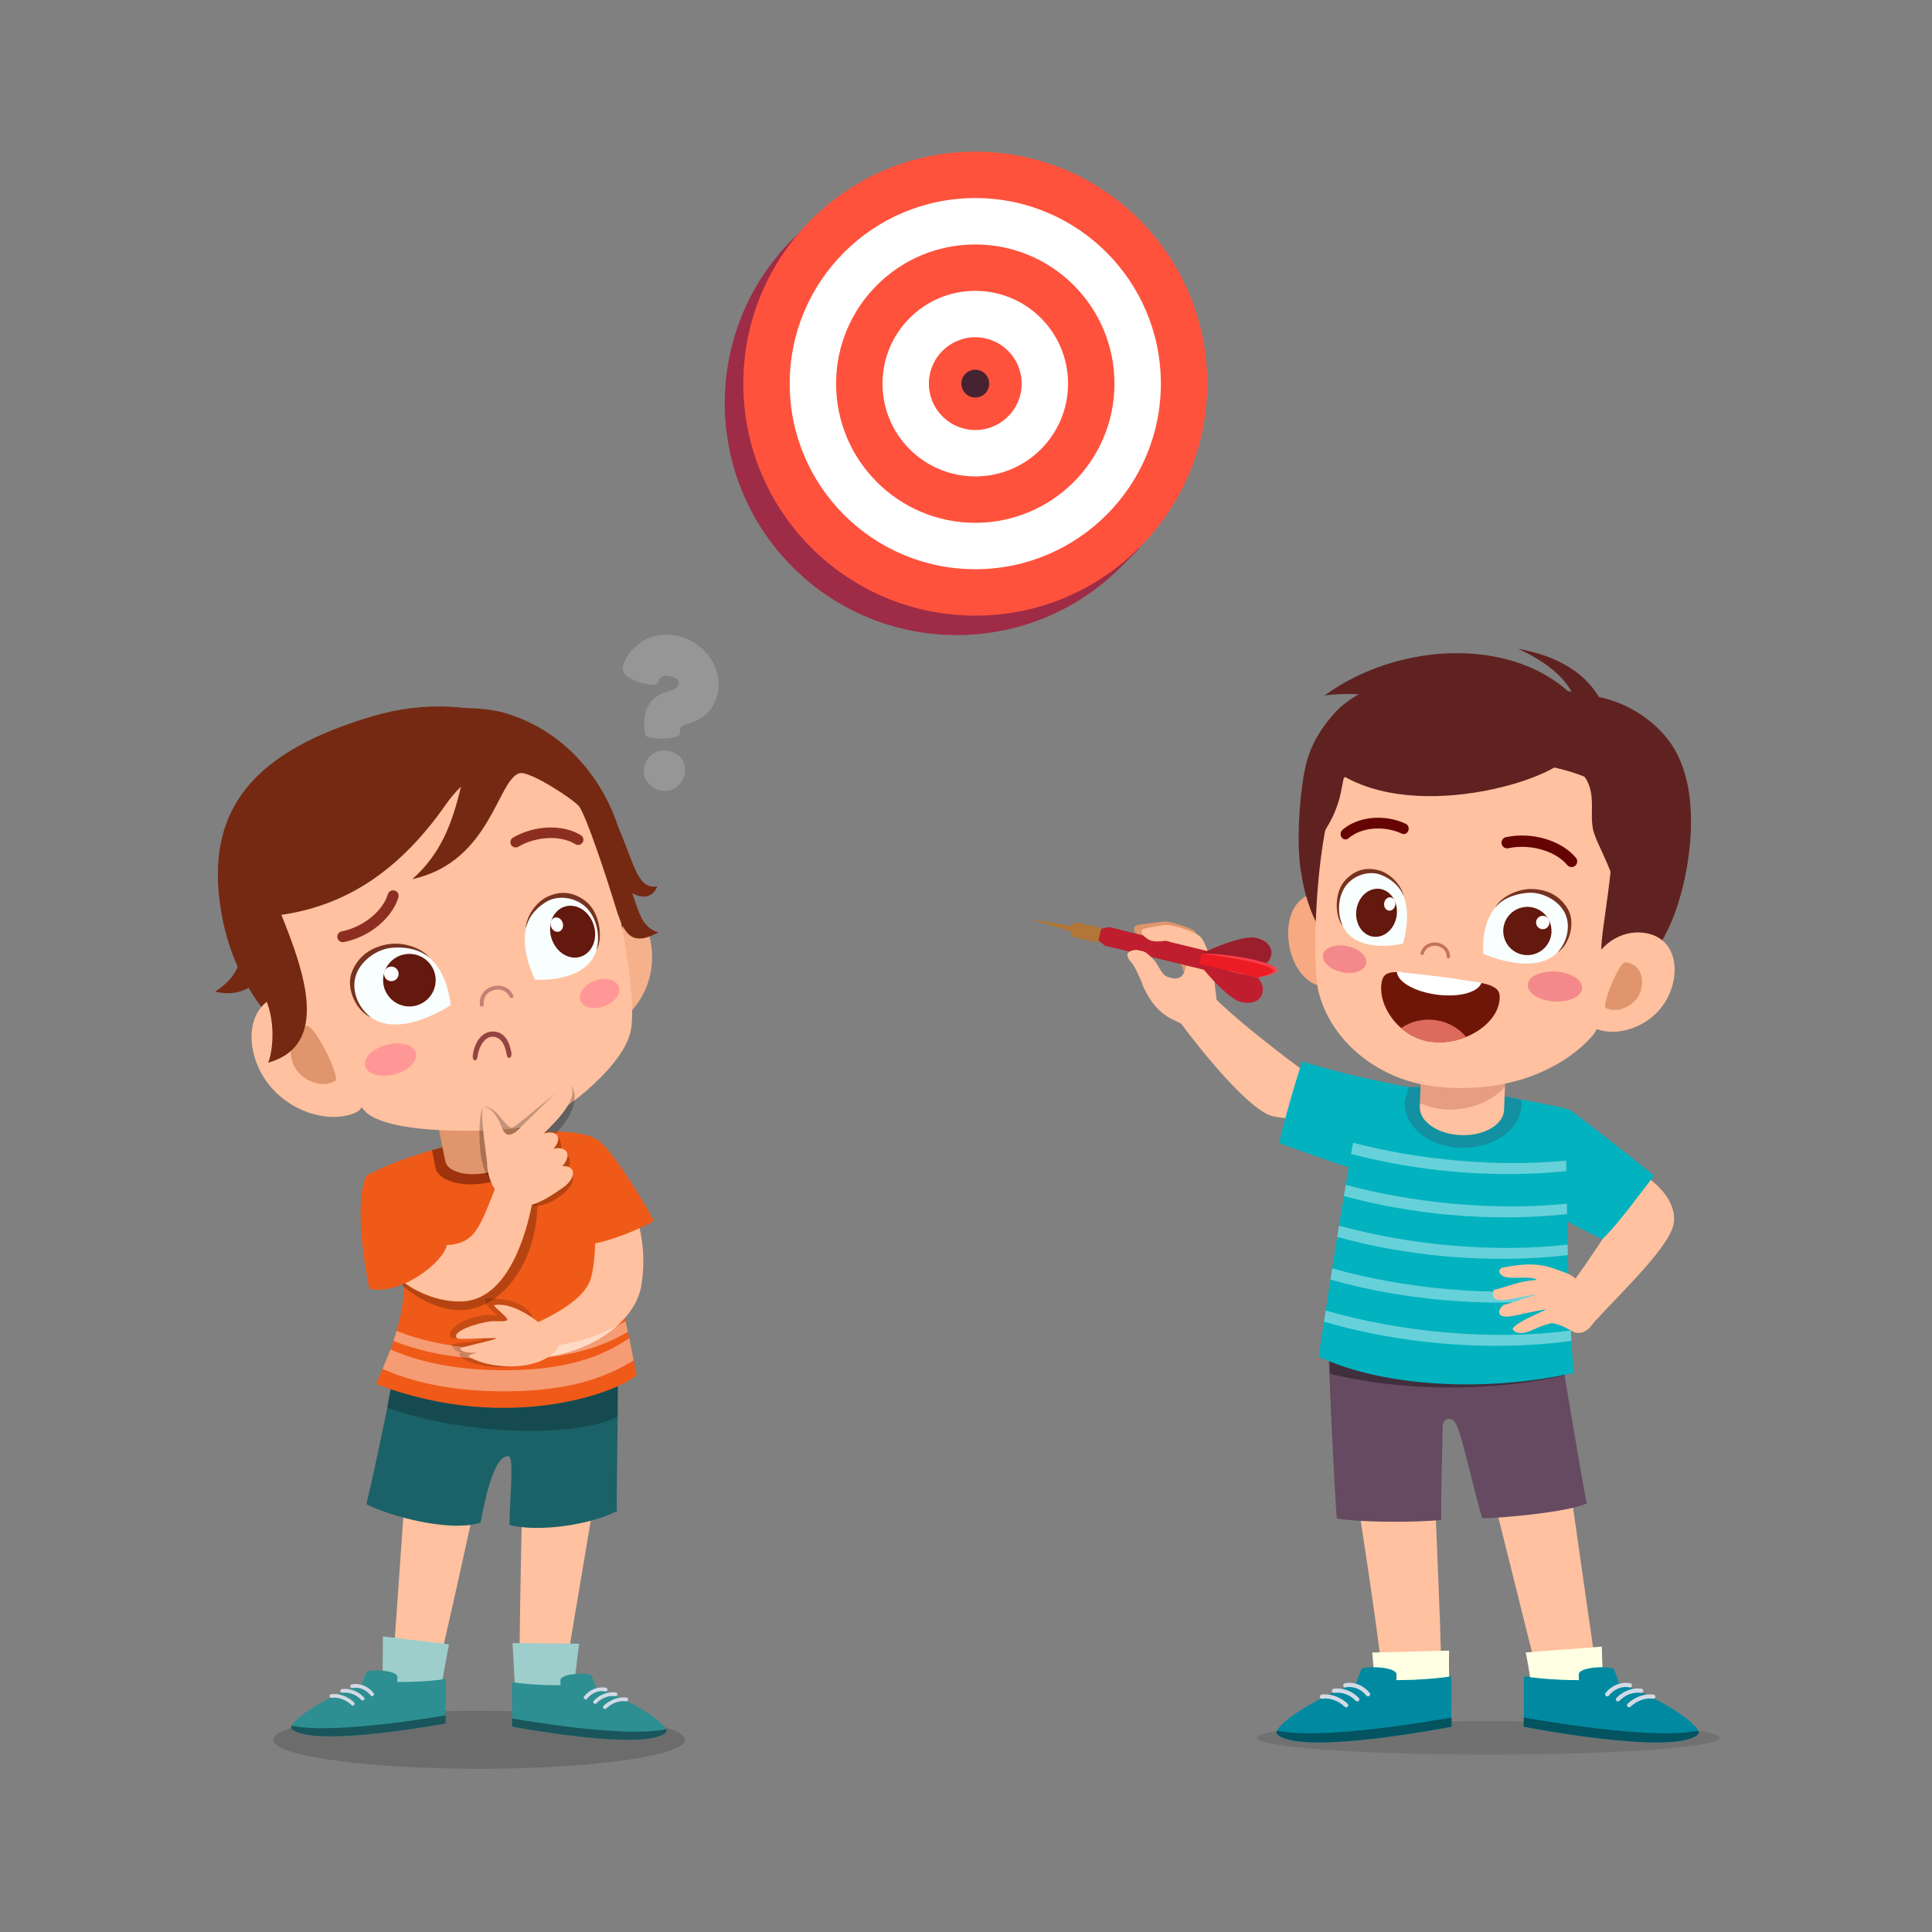 <?xml version="1.0" encoding="utf-8"?>
<!-- Generator: Adobe Illustrator 24.1.2, SVG Export Plug-In . SVG Version: 6.00 Build 0)  -->
<svg version="1.1" id="Capa_1" xmlns="http://www.w3.org/2000/svg" xmlns:xlink="http://www.w3.org/1999/xlink" x="0px" y="0px"
	 viewBox="0 0 2000 2000" style="enable-background:new 0 0 2000 2000;" xml:space="preserve">
<rect x="0" y="0" width="2000" height="2000" fill="#808080" stroke="none"/>
<style type="text/css">
	.st0{fill:#E0956C;}
	.st1{fill:#FFC19F;}
	.st2{fill:#FFFFFF;}
	.st3{fill:#BE1E2D;}
	.st4{opacity:0.12;}
	.st5{fill:#664A61;}
	.st6{opacity:0.37;}
	.st7{fill:#02B2BF;}
	.st8{fill:#1390A1;}
	.st9{opacity:0.19;fill:#820303;}
	.st10{fill:#FFFFE3;}
	.st11{fill:#0089A0;}
	.st12{fill:#045360;}
	.st13{fill:#D2DAE5;}
	.st14{opacity:0.4;fill:#FFFFFF;}
	.st15{fill:#F7A981;}
	.st16{fill:#602220;}
	.st17{fill:#660303;}
	.st18{fill:#701608;}
	.st19{fill:#DD6B5B;}
	.st20{fill:#C4735B;}
	.st21{fill:#F4898B;}
	.st22{fill:#F9FEFF;}
	.st23{fill:#773220;}
	.st24{fill:#63190D;}
	.st25{fill:#FEFFFE;}
	.st26{fill:#9E2C46;}
	.st27{fill:#FF523D;}
	.st28{fill:#472331;}
	.st29{opacity:0.16;}
	.st30{fill:#9DCECC;}
	.st31{fill:#2D8F91;}
	.st32{fill:#19555B;}
	.st33{fill:#D3DAE5;}
	.st34{fill:#1B6168;}
	.st35{opacity:0.23;}
	.st36{fill:#EF5A18;}
	.st37{fill:#9E330D;}
	.st38{fill:#F4B18C;}
	.st39{fill:#752912;}
	.st40{fill:#FF9797;}
	.st41{fill:#C67F75;}
	.st42{fill:#8C2F22;}
	.st43{fill:#934341;}
	.st44{opacity:0.24;}
	.st45{opacity:0.4;}
	.st46{opacity:0.17;}
	.st47{fill:#969696;}
	.st48{fill:#9B1E2D;}
	.st49{fill:#ED1C24;}
	.st50{fill:#B27738;}
	.st51{fill:#FF6470;}
	.st52{opacity:0.5;fill:#FF6470;}
</style>
<g>
	<g>
		<path class="st0" d="M1179.41,957.17c-5.03,0.5-9.23,5.37-0.38,11.62c12.57,8.87,41.4,21.19,45.21,33.54
			c3.6,11.7,4.94,23.35,12.81,13.98c6.54-7.79,6.84-41.36,0.31-51.71c-2.34-3.71-23.27-9.81-29.75-10.64
			C1204.03,953.49,1187.72,956.33,1179.41,957.17z"/>
		<path class="st1" d="M1185.41,962.8c7.43-3.18,16.87-4.82,21.63-5.27c5.79-0.55,31.65,6.79,36.59,13.37
			c10.94,14.55,15.05,53.35,16.56,74.65c0.3,4.25-32.32,18.43-37.46,13.99c-10.86-5.18-27.06-9.88-40.31-40.68
			c-0.25-0.59-4.49-17.56-5.4-23.22c5.85-5.92,13.34-6.07,17.77-1.2c6.59,7.26,6.87,14.26,14.13,16.87
			c9.74,3.5,21.01,3.86,19.55-26.67c-0.07-1.46-18.27-11.02-21.08-10.88C1196.49,974.32,1190.38,974.43,1185.41,962.8z"/>
		<g>
			<path class="st2" d="M1290.22,1004.36c1.15-5.3,0.34-10.02-1.8-10.54l-0.44-0.05l-15.26-3.72l-4.16,19.19l15.71,3.83
				C1286.38,1013.5,1289.08,1009.6,1290.22,1004.36z"/>
			<path class="st3" d="M1130,967.96l13.81,10.95l9.93,2.42l5.68-18.82l-11.45-2.78l-16.63,3.41
				C1130.9,964.7,1130.53,966.36,1130,967.96z"/>
			<path class="st2" d="M1132.66,970.07l1.64-7.54c0,0-6.59,0.37-7.04,2.3C1126.8,966.79,1132.66,970.07,1132.66,970.07z"/>
			<path class="st3" d="M1274.16,990.48l-126.19-30.76l4.26,6.08l-6.34,3.51l4.26,6.09l-6.34,3.51l126.19,30.76L1274.16,990.48z"/>
		</g>
		<g>
			<path class="st1" d="M1182.95,962.17c-4.55,3.48,3.77,9.41,7.35,11.14c4.67,2.24,14.48,1.02,15.96,0.41
				c1.36-0.56-1.44-15.38-0.13-16.1C1206.14,957.61,1185.76,960.02,1182.95,962.17z"/>
			<path class="st1" d="M1181.57,983.72c-4.16-1.07-22.78-0.73-10.27,12.63c3.61,3.86,10.45,20.19,10.45,20.19l15.42-18.94
				C1196.99,996.01,1187.58,985.27,1181.57,983.72z"/>
		</g>
	</g>
	<path class="st4" d="M1301.23,1799.01c0,9.58,107.28,17.34,239.63,17.34s239.63-7.76,239.63-17.34s-107.28-17.34-239.63-17.34
		S1301.23,1789.43,1301.23,1799.01z"/>
	<path class="st1" d="M1491.64,1727.79c-0.09,6.73-60.06,13.42-60.73,6.71c-6.48-65.22-35.44-243.62-39.47-269.44l92.75,5.39
		C1483.09,1534.8,1492.27,1681.14,1491.64,1727.79z"/>
	<path class="st1" d="M1589.98,1726.09c1.7,6.51,61.85-1.88,60.9-8.56c-9.27-64.88-34.65-239.22-36.89-265.26l-87.02,23.46
		C1543.42,1537.96,1578.21,1680.95,1589.98,1726.09z"/>
	<path class="st5" d="M1606.1,1344.25c10.47,58.43,29.77,180.03,36.55,212.11c-20.48,9.25-88.72,15.24-108.37,15.29
		c-9.53-33.25-19.67-79.85-25.59-94.46c-0.92-2.26-2.93-7.94-8.19-8.37c-4.73-0.38-6.95,4.25-7,7.26
		c-0.47,31.31-2.09,72.42-1.38,97.28c-25.32,2.92-86.63,2.67-108.3-1.47c-2.19-28-7.79-137.88-10.12-213.69L1606.1,1344.25z"/>
	<path class="st6" d="M1618.53,1407.89c-53.61-8.23-190.18-20.54-242.8-19.77l1.13,34.01c72.08,17.65,160.7,19.6,242.84,1.81
		L1618.53,1407.89z"/>
	<path class="st1" d="M1649.8,1369.12c-2.44,2.66-35.02-23.97-32.8-26.82c33.25-42.63,76.13-112.98,83.71-126.39
		c0,0,33.91,19.04,32.26,48.23C1731.65,1287.39,1682.08,1333.97,1649.8,1369.12z"/>
	<path class="st7" d="M1712.37,1217.13c-13.43,16.74-38.42,51.75-53.83,65.7c-15.16-7.48-44.86-22.59-47.57-24.15
		c-23.27-35.53-51.26-121.22-51.81-123.27c26.48,4.73,58.48,10.59,66.81,14.01C1644.04,1163.19,1681.66,1191.85,1712.37,1217.13z"/>
	<path class="st1" d="M1219.48,1055.45c-2.16-2.91,33.07-27.36,35.59-24.77c40.71,41.86,151.51,119.63,164.38,128.16
		c0,0-71.24,3.01-101.23-3.17C1294.41,1150.76,1245.04,1089.89,1219.48,1055.45z"/>
	<path class="st7" d="M1348.15,1098.77c-6.93,19.74-20.07,65.93-23.9,84.59c38.03,13.73,81.55,29.21,84.84,28.42
		c34.23-8.18,50.76-81.69,52.98-85.66C1439.42,1121.93,1391.07,1112.43,1348.15,1098.77z"/>
	<path class="st7" d="M1629.25,1421.24c-88.64,19.75-195.48,15.35-264.13-16.79c0,0,33.12-222.92,46.17-274.2
		c40.41-4.38,62.2-7.34,101.73-2.57c39.89,4.81,81.49,15.4,106.56,23.56C1623.19,1217.77,1620.47,1325.41,1629.25,1421.24z"/>
	<path class="st8" d="M1454.16,1141.4c0.03-3.28,3.34-13.05,4.3-16.1c36.53-0.34,80.84,3.8,116.05,13.36
		c0.2,1.43,0.72,2.78,0.71,4.24c-0.27,25.35-27.88,45.61-61.67,45.25C1479.76,1187.8,1453.9,1166.75,1454.16,1141.4z"/>
	<path class="st1" d="M1472.33,1074.2l-2.55,71.49c-0.55,15.37,18.55,28.53,42.64,29.39c24.1,0.86,44.08-10.91,44.63-26.28
		l2.55-71.49L1472.33,1074.2z"/>
	<path class="st9" d="M1471.61,1094.36l-1.69,47.55c12.09,5.55,26.9,8.05,42.63,5.92c18.99-2.58,34.99-11.2,45.36-22.65l1.36-38.02
		C1532.25,1087.94,1499.81,1090.83,1471.61,1094.36z"/>
	<path class="st10" d="M1500.43,1763.88c-0.07,1.9-74.69,4.87-74.87,2.57c-1.46-18.5-4.14-44.07-5.02-55.74l79.6-2.03
		C1499.47,1729.8,1500.91,1751.72,1500.43,1763.88z"/>
	<g>
		<path class="st11" d="M1404.02,1742.35c1.1-4.16,3.41-9.45,5.19-14.27c1.32-3.58,36.26-3.3,36.43,5.28c0.04,2.2-0.03,4.14-0.2,5.9
			c5.98,0.01,12.46-0.12,19.3-0.42c14.88-0.66,28.21-1.98,37.56-3.55c0.72,13.57-0.27,37.08,0.4,52.16c0,0-155.62,30.47-180.37,8.07
			C1315.36,1789.19,1354.26,1760.56,1404.02,1742.35z"/>
		<path class="st12" d="M1502.49,1777.98c0.03,3.35,0.09,6.59,0.21,9.46c0,0-155.62,30.47-180.37,8.07
			c-0.98-0.89-1.04-2.23-0.3-3.92C1365.12,1800.56,1463.79,1784.82,1502.49,1777.98z"/>
		<path class="st13" d="M1393.14,1746.82c-1.19,0.25-2.35-0.47-2.61-1.64c-0.27-1.17,0.47-2.35,1.64-2.61
			c9.04-2.04,19.62,2.06,25.74,10.03c0.73,0.96,0.55,2.33-0.4,3.06c-0.37,0.28-0.8,0.43-1.23,0.45c-0.69,0.03-1.38-0.26-1.83-0.85
			C1409.32,1748.59,1400.56,1745.09,1393.14,1746.82z M1381.2,1752.44c-1.18,0.23-2.29-0.7-2.43-1.9c-0.15-1.2,0.7-2.28,1.9-2.43
			c9.53-1.2,18.98,2.3,25.95,9.54c0.83,0.87,0.81,2.25-0.06,3.09c-0.4,0.38-0.9,0.58-1.41,0.61c-0.6,0.03-1.22-0.2-1.67-0.67
			C1395.25,1752.13,1386,1751.84,1381.2,1752.44z M1368.05,1754.29c8.59-1.56,19.68,2.3,27.02,9.36c0.87,0.83,0.9,2.22,0.06,3.08
			c-0.4,0.42-0.94,0.64-1.48,0.67c-0.57,0.03-1.16-0.17-1.61-0.61c-6.4-6.15-15.98-9.63-23.23-8.21c-1.22,0.24-2.32-0.57-2.54-1.76
			C1366.08,1755.63,1366.87,1754.5,1368.05,1754.29z"/>
	</g>
	<path class="st10" d="M1588.84,1765c0.41,1.86,71.39-7.81,71.31-10.11c-0.66-18.15-1.9-40.52-1.95-50.34l-78.82,6.07
		C1583.76,1731.29,1586.22,1753.12,1588.84,1765z"/>
	<g>
		<path class="st11" d="M1675.94,1742.35c-1.1-4.16-3.41-9.45-5.19-14.27c-1.32-3.58-36.26-3.3-36.43,5.28
			c-0.04,2.2,0.03,4.14,0.2,5.9c-5.98,0.01-12.46-0.12-19.3-0.42c-14.88-0.66-28.21-1.98-37.56-3.55
			c-0.72,13.57,0.27,37.08-0.4,52.16c0,0,155.62,30.47,180.37,8.07C1764.59,1789.19,1725.7,1760.56,1675.94,1742.35z"/>
		<path class="st12" d="M1577.47,1777.98c-0.03,3.35-0.09,6.59-0.22,9.46c0,0,155.62,30.47,180.37,8.07
			c0.98-0.89,1.04-2.23,0.3-3.92C1714.84,1800.56,1616.16,1784.82,1577.47,1777.98z"/>
		<path class="st13" d="M1665.52,1755.26c-0.45,0.59-1.14,0.88-1.83,0.85c-0.43-0.02-0.86-0.17-1.23-0.45
			c-0.96-0.73-1.14-2.1-0.4-3.06c6.12-7.97,16.7-12.08,25.74-10.03c1.17,0.27,1.91,1.44,1.64,2.61c-0.27,1.17-1.43,1.89-2.61,1.64
			C1679.4,1745.09,1670.64,1748.59,1665.52,1755.26z M1676.49,1760.68c-0.45,0.47-1.06,0.69-1.67,0.67
			c-0.51-0.02-1.02-0.23-1.41-0.61c-0.87-0.83-0.89-2.22-0.06-3.09c6.96-7.24,16.41-10.74,25.94-9.54c1.2,0.15,2.05,1.23,1.9,2.43
			c-0.15,1.2-1.25,2.13-2.43,1.9C1693.96,1751.84,1684.71,1752.13,1676.49,1760.68z M1713.67,1756.82c-0.21,1.18-1.32,2-2.54,1.76
			c-7.24-1.41-16.83,2.07-23.22,8.21c-0.45,0.43-1.04,0.63-1.61,0.61c-0.54-0.02-1.07-0.25-1.48-0.67
			c-0.84-0.87-0.81-2.25,0.06-3.08c7.35-7.06,18.44-10.92,27.03-9.36C1713.09,1754.5,1713.88,1755.63,1713.67,1756.82z"/>
	</g>
	<path class="st14" d="M1504.1,1212.84c-36.09-3.2-71.88-9.45-105.49-18.3c0.7-3.96,1.38-7.8,2.06-11.56
		c68.46,17.81,148.85,25.45,220.57,18.48c0.08,3.62,0.16,7.19,0.23,10.92C1584.03,1216.16,1544.03,1216.38,1504.1,1212.84z
		 M1501.47,1257.67c-37.8-3.35-75.32-10-110.29-19.55l1.93-11.58c70.55,19.02,154.63,27.17,228.89,19.44l0.18,10.9
		C1583.82,1261.02,1542.59,1261.31,1501.47,1257.67z M1496.81,1300.59c-38.6-3.42-76.93-10.25-112.52-20.13l1.87-11.62
		c72.7,19.91,160.28,28.35,236.61,19.56c0.08,3.62,0.16,7.24,0.25,10.89C1583.14,1304.01,1539.88,1304.4,1496.81,1300.59z
		 M1494,1345.83c-40.09-3.55-79.96-10.69-116.69-21.2l1.81-11.6c74.8,21.11,166.18,29.89,244.91,20.12
		c0.13,3.63,0.23,7.25,0.37,10.89C1583.38,1349.25,1538.59,1349.78,1494,1345.83z M1372.37,1356.6
		c77.05,22.41,172.46,31.59,253.7,20.67c0.21,3.62,0.41,7.22,0.64,10.83c-42.37,5.83-88.92,6.67-135.34,2.56
		c-41.6-3.69-82.91-11.3-120.78-22.47L1372.37,1356.6z"/>
	<path class="st1" d="M1557.73,1321.8c7.77,2.48,24.53-1.01,32.61,2.6c0,0,0.47,0.34,0.72,0.64c-17.01,0.5-31.31,7.21-44.83,10.34
		c-4.73,18.46,20.2,7.38,45.96,4.41c-15.33,4.11-25.13,8.7-35.74,11.02c-8.28,7.49-4.83,13.23,5.92,12.01
		c8.31-0.95,22.84-5.16,37.83-7.25c1.31,0.4-31.06,12.85-34.3,19.93c0.89,3.77,7.37,6.42,17.29,2.63
		c5.36-2.05,10.98-5.47,23.24-8.47c10.42,1.49,19.24,7.76,23.36,9.52c15.58,4.58,24.18-16.62,24.44-21.15
		c0.69-11.77-19.41-35.09-32.18-39.92c-21.39-8.1-31.93-12.74-67.09-5.77C1548.69,1315.96,1553.94,1320.59,1557.73,1321.8z"/>
	<g>
		<path class="st15" d="M1335.33,982.31c5.9,27.18,25.58,42.18,39.94,37.59c14.37-4.59,16.52-27.8,13.24-54.3
			c-3.28-26.5-17.59-44.33-31.94-39.67C1336.95,932.3,1329.79,956.76,1335.33,982.31z"/>
		<path class="st16" d="M1733.71,775.98c-15.37-26.74-49.74-52.38-90.76-56.28c-22.89-7.13-128.35-19.36-151.58-17.94
			c-41.63-7.96-89.39,14.21-108.5,34.98c-25.73,27.96-30.75,50.62-33.68,68.65c-4.02,24.77-7.23,66.99-2.41,97.62l0.1-0.28
			c12.69,90.55,82.97,139.54,179.4,150.58c103.02,11.79,185.1-25.47,212.88-124.56C1747.07,902.14,1762.75,826.52,1733.71,775.98z"
			/>
		<path class="st1" d="M1694.76,860.48c7.53,22.52-23.42,185.91-46.51,212.04c-29.43,33.32-87.52,61.19-163.85,52.06
			c-59.63-7.13-108.22-48.73-119.8-99.65c-6.45-28.36-3.1-143.78,15.76-199.7c17.59-52.15,83.1-50.24,163.05-40.78
			C1618.19,793.29,1675.23,802.05,1694.76,860.48z"/>
		<path class="st16" d="M1667.2,902.73c-6.56,62-17.18,94.53-1.18,100.09c20.06,2.5,71.45-63.92,79.16-125.8
			c8.82-70.86-5.22-100.55-49.66-117.2C1676.36,752.64,1674.65,832.26,1667.2,902.73z"/>
		<g>
			<path class="st1" d="M1724.96,1035.27c-16.15,28.41-51.43,38.57-72.45,29.75c-21.02-8.83-18.34-34.97-6.41-63.32
				c11.93-28.35,36.94-40.37,59.65-35.36C1736.22,973.07,1740.14,1008.57,1724.96,1035.27z"/>
			<path class="st0" d="M1698.19,1026.61c-4.55,14.08-24.2,23.68-36.14,16.61c-4.02-2.38,14.02-47.83,20.76-47.02
				C1698.13,998.06,1702.75,1012.53,1698.19,1026.61z"/>
		</g>
		<path class="st17" d="M1392.73,868.98c-1.44-0.04-2.86-0.74-3.83-2.06c-1.76-2.38-1.4-5.88,0.79-7.8
			c15.96-14.02,43.51-16.68,65.53-6.34c2.58,1.22,3.76,4.48,2.63,7.3c-1.12,2.82-4.14,4.1-6.7,2.9
			c-18.43-8.66-42.12-6.63-55.08,4.76C1395.08,868.61,1393.9,869.01,1392.73,868.98z"/>
		<path class="st17" d="M1626.17,897.54c-1.44-0.18-2.79-0.87-3.78-2.07c-12.19-14.68-38.38-22.17-60.97-17.4
			c-3.26,0.68-6.26-1.36-6.93-4.52c-0.67-3.16,1.36-6.26,4.51-6.93c26.93-5.71,57.4,3.3,72.39,21.37c2.07,2.49,1.72,6.17-0.76,8.24
			C1629.33,897.31,1627.71,897.73,1626.17,897.54z"/>
		<g>
			<path class="st18" d="M1552.43,1030.93c-0.66-14.2-25.42-14.14-57.66-18.57c-1.69-0.23-8.26-1.08-9.95-1.29
				c-32.31-3.96-50.76-9.92-54.12,3.9c-6.06,24.97,17.38,58.91,50.15,63.28l0.57,0.07
				C1516.68,1082.93,1553.71,1058.28,1552.43,1030.93z"/>
			<path class="st19" d="M1517.63,1073.41c-7.82-9.49-19.31-15.77-32.14-17.44c-12.66-1.65-25.02,1.32-34.92,8.27
				c5.4,4.72,11.62,8.73,18.5,11.3c3.72,1.39,7.7,2.41,11.75,2.95l0.57,0.07c8.74,1.14,17.58,0.45,25.93-1.62
				c0.21-0.05,0.43-0.12,0.64-0.18C1511.3,1075.88,1514.5,1074.69,1517.63,1073.41z"/>
			<path class="st2" d="M1487.47,1029.66c-22.56-2.93-40.35-12.92-41.4-23.24l-0.06-0.63c0,0,26.79,3.08,38.91,4.56
				c12.71,1.55,48.73,6.83,48.73,6.83l-0.22,0.59C1529.76,1027.48,1510,1032.59,1487.47,1029.66z"/>
		</g>
		<path class="st20" d="M1471.97,988.64c0.82,0.1,1.61-0.4,1.85-1.22c1.71-5.79,6.86-9.04,13.11-8.26
			c6.29,0.78,10.59,5.27,10.7,11.17c0.02,0.94,0.81,1.7,1.75,1.68c0.95-0.02,1.7-0.8,1.68-1.75c-0.14-7.56-5.78-13.53-13.71-14.5
			c-7.88-0.97-14.64,3.32-16.82,10.69c-0.27,0.91,0.25,1.86,1.16,2.13L1471.97,988.64z"/>
		<path class="st21" d="M1637.85,1023.09c-0.56,8.55-13.62,14.65-29.17,13.62c-15.54-1.03-27.69-8.79-27.13-17.33
			c0.56-8.55,13.63-14.65,29.17-13.62C1626.27,1006.78,1638.41,1014.54,1637.85,1023.09z"/>
		<path class="st21" d="M1414.23,997.55c-1.55,7.44-12.8,11.38-25.12,8.81c-12.31-2.57-21.04-10.69-19.49-18.13
			c1.55-7.44,12.8-11.38,25.11-8.81C1407.06,981.99,1415.78,990.11,1414.23,997.55z"/>
		<path class="st16" d="M1385.48,830.32c-4.85,14.66-7.93,19.7-17.57,35.74c1.81-11.91,10.51-81.05,12.99-99.02
			c7.35-0.5,32.99-3.75,37.57-3.26C1389.34,777.82,1392.71,808.45,1385.48,830.32z"/>
		<path class="st16" d="M1649.9,861.57c3.89,12.52,12.4,26.09,21.47,51.77c0.97-12.01,10.63-92.68,12.46-110.72
			c-10.68-2.54-55.36-13.74-62.25-14.56C1660.2,809.78,1642.76,838.59,1649.9,861.57z"/>
		<path class="st16" d="M1571.57,671.65c75.81,13.66,92.35,58.8,95.16,85.26c-12.63-0.58-26.78-1.33-33.27-2.19
			C1638.25,725.29,1623.87,695.73,1571.57,671.65z"/>
		<path class="st16" d="M1371.19,719.92c85.1-61.82,220.95-61.49,274.9,22.43c-18.14,16.21-78.54,25.7-84.92,27.46
			C1486.68,719.82,1406.62,715.05,1371.19,719.92z"/>
		<path class="st16" d="M1383.82,799.06c84.3,56.88,241.94,2.51,239.64-19.74c-2.3-22.26-70.23-41.94-138.05-34.94
			C1417.59,751.38,1386.85,790.08,1383.82,799.06z"/>
		<g>
			<path class="st22" d="M1452.35,976.87c0,0-48.69,12.07-62.77-19.09c-17.16-37.97,19.37-61.97,40.12-53.96
				C1448.88,911.23,1464.34,933.77,1452.35,976.87z"/>
			<path class="st23" d="M1391.73,912.19c10.22-11.83,22.31-14.49,34.68-11.5c12.65,3.06,24.31,15.41,26.59,27
				c-5.34-13.38-16.67-19.4-23.84-22.17c-11.42-4.43-27.69,0.01-36.23,11.84c-7.6,10.52-9.18,27.47-2.88,41.41
				C1381.79,948.82,1381.07,924.51,1391.73,912.19z"/>
			<path class="st24" d="M1445.54,938.05c2.68,13.23-4.35,27.02-15.71,30.8c-11.35,3.78-22.73-3.87-25.41-17.1
				c-2.68-13.23,4.35-27.02,15.71-30.8S1442.86,924.82,1445.54,938.05z"/>
			<path class="st25" d="M1444.34,933.9c0.74,3.67-1.21,7.5-4.36,8.55c-3.15,1.05-6.31-1.08-7.05-4.75s1.21-7.5,4.36-8.55
				C1440.44,928.11,1443.6,930.23,1444.34,933.9z"/>
		</g>
		<g>
			<path class="st22" d="M1535.44,987.27c0,0,53.02,24.37,77.59-2.11c29.94-32.27-5.85-65.03-31.94-62.68
				C1556.94,924.65,1533.08,942.43,1535.44,987.27z"/>
			<path class="st23" d="M1622.7,940.48c-8.65-14.11-21.9-19.84-36.99-20.17c-15.43-0.34-32.18,8.58-37.91,19.2
				c9.73-11.56,24.42-14.43,33.45-15.24c14.38-1.31,31.97,7.23,38.69,20.9c5.97,12.16,3.28,28.98-7.71,40.82
				C1624.41,978.51,1631.72,955.18,1622.7,940.48z"/>
			<path class="st24" d="M1605.29,957.41c3.51,13.34-4.47,27-17.81,30.51c-13.34,3.51-27-4.47-30.51-17.81
				c-3.51-13.34,4.47-27,17.81-30.51C1588.12,936.09,1601.78,944.07,1605.29,957.41z"/>
			<path class="st25" d="M1603.76,953.22c0.97,3.7-1.24,7.49-4.94,8.47c-3.7,0.97-7.49-1.24-8.47-4.94
				c-0.97-3.7,1.24-7.49,4.94-8.47C1599,947.3,1602.79,949.52,1603.76,953.22z"/>
		</g>
	</g>
</g>
<g>
	<path class="st26" d="M1160.2,587.11l19.21-19.21l-339.6-339.6l-19.21,19.21c-93.78,93.78-93.78,245.83,0,339.6
		S1066.42,680.89,1160.2,587.11z"/>
	<circle class="st27" cx="1009.61" cy="397.14" r="240.14"/>
	<circle class="st2" cx="1009.61" cy="397.14" r="192.11"/>
	<circle class="st27" cx="1009.61" cy="397.14" r="144.08"/>
	<circle class="st2" cx="1009.61" cy="397.14" r="96.05"/>
	<circle class="st27" cx="1009.61" cy="397.14" r="48.03"/>
	<circle class="st28" cx="1009.61" cy="397.14" r="14.41"/>
</g>
<g>
	<path class="st29" d="M282.82,1801.02c0,16.56,95.4,29.98,213.08,29.98c117.68,0,213.08-13.42,213.08-29.98
		c0-16.56-95.4-29.98-213.08-29.98C378.22,1771.04,282.82,1784.46,282.82,1801.02z"/>
	<path class="st1" d="M442.11,1771.11c-2.23,6.23-38.64-2.83-38.14-9.48c6.39-86.32,20.29-289.87,22.28-311.44l85.06,15.56
		C511.31,1465.75,452.95,1740.78,442.11,1771.11z"/>
	<g>
		<path class="st30" d="M453.21,1764.61c-0.37,1.64-56.7-5.73-56.8-7.76c-0.82-16.95,0.24-55.35-0.11-62.85l68.51,8.2
			C461.37,1719.46,455.57,1754.14,453.21,1764.61z"/>
		<g>
			<path class="st31" d="M374.61,1743.59c1-3.67,3.08-8.31,4.68-12.56c1.19-3.15,32.01-2.64,32.1,4.93c0.02,1.94-0.06,3.65-0.22,5.2
				c5.27,0.05,10.99-0.01,17.03-0.23c13.13-0.48,24.9-1.55,33.16-2.86c0.54,11.98-0.51,32.71-0.03,46.02c0,0-137.5,25.74-159.17,5.8
				C296.06,1784.27,330.59,1759.3,374.61,1743.59z"/>
			<path class="st32" d="M461.22,1775.74c0,2.96,0.03,5.81,0.12,8.35c0,0-137.5,25.74-159.17,5.8c-0.86-0.79-0.9-1.97-0.24-3.46
				C339.88,1794.67,427.03,1781.5,461.22,1775.74z"/>
			<path class="st33" d="M383.71,1755.06c0.39,0.53,1,0.79,1.61,0.76c0.38-0.01,0.76-0.14,1.09-0.38c0.85-0.64,1.02-1.85,0.38-2.7
				c-5.34-7.08-14.64-10.78-22.63-9.04c-1.04,0.23-1.69,1.26-1.46,2.3c0.23,1.04,1.25,1.67,2.29,1.47
				C371.54,1745.99,379.25,1749.14,383.71,1755.06z M373.99,1759.76c0.39,0.42,0.94,0.62,1.47,0.6c0.45-0.02,0.9-0.19,1.25-0.52
				c0.77-0.73,0.81-1.95,0.08-2.72c-6.09-6.44-14.4-9.6-22.82-8.61c-1.05,0.12-1.81,1.07-1.69,2.13c0.12,1.06,1.09,1.89,2.13,1.69
				C358.65,1751.84,366.81,1752.16,373.99,1759.76z M341.23,1756.09c0.18,1.05,1.14,1.77,2.22,1.57c6.4-1.19,14.83,1.95,20.43,7.41
				c0.39,0.39,0.91,0.56,1.41,0.55c0.48-0.02,0.95-0.21,1.31-0.58c0.74-0.76,0.73-1.98-0.03-2.72c-6.43-6.28-16.19-9.77-23.77-8.45
				C341.75,1754.04,341.05,1755.04,341.23,1756.09z"/>
		</g>
	</g>
	<path class="st1" d="M538.56,1775.6c0.7,6.58,38.22,6.31,39.3-0.27c14.04-85.41,48.28-286.54,51.4-307.98l-86.34-4.83
		C542.93,1462.52,535.14,1743.57,538.56,1775.6z"/>
	<path class="st34" d="M415.65,1383.54c0,0-22.71,116.86-36.33,173.63c21.71,11.42,85.37,29.59,118.09,19.07
		c1.59-6.67,12.04-72.08,29.37-68.67c6.18,1.21-0.39,58.68,0.89,71.24c30.01,7.26,81.58,0.21,110.84-14.36
		c-0.61-27.72,2.7-146.89,0-180.9H415.65z"/>
	<path class="st35" d="M639.57,1431.41c-9.65-25.44-19.07-46.48-19.07-46.48l-204.79,4.96c-0.22,0.44-0.56,1.09-0.81,1.6
		c-1.26,11.86-10.74,36.45-13.91,65.84c81.21,28.99,196.43,31.08,238.36,9.09C639.48,1454.43,639.57,1442.54,639.57,1431.41z"/>
	<g>
		<path class="st30" d="M534.08,1764.29c0.15,1.67,56.97,1.61,57.32-0.39c3-16.7,6.89-54.92,8.19-62.32l-69-0.69
			C531.79,1718.47,533.09,1753.61,534.08,1764.29z"/>
		<g>
			<path class="st31" d="M616.89,1747.07c-0.99-3.67-3.06-8.32-4.65-12.57c-1.18-3.15-32.01-2.73-32.11,4.85
				c-0.03,1.94,0.05,3.65,0.2,5.2c-5.27,0.04-10.99-0.04-17.03-0.27c-13.13-0.51-24.9-1.61-33.15-2.94
				c-0.56,11.97,0.43,32.71-0.09,46.02c0,0,137.43,26.08,159.15,6.19C695.33,1787.94,660.87,1762.88,616.89,1747.07z"/>
			<path class="st32" d="M530.2,1779c-0.01,2.96-0.04,5.81-0.14,8.35c0,0,137.43,26.08,159.15,6.19c0.86-0.79,0.91-1.97,0.24-3.45
				C651.49,1798.23,564.37,1784.84,530.2,1779z"/>
			<path class="st33" d="M626.5,1750.96c1.05,0.21,2.07-0.42,2.3-1.46c0.23-1.04-0.42-2.07-1.46-2.3
				c-7.98-1.76-17.3,1.92-22.65,8.98c-0.64,0.85-0.48,2.05,0.37,2.7c0.32,0.25,0.71,0.37,1.09,0.39c0.61,0.02,1.21-0.24,1.61-0.76
				C612.24,1752.6,619.94,1749.47,626.5,1750.96z M637.07,1755.85c1.04,0.2,2.01-0.63,2.14-1.68c0.12-1.05-0.63-2.01-1.69-2.13
				c-8.42-1.01-16.74,2.13-22.84,8.55c-0.73,0.77-0.7,1.99,0.07,2.72c0.35,0.33,0.8,0.51,1.25,0.53c0.53,0.02,1.07-0.18,1.47-0.6
				C624.66,1755.66,632.83,1755.35,637.07,1755.85z M648.67,1757.42c-7.58-1.34-17.35,2.13-23.79,8.39
				c-0.76,0.74-0.78,1.96-0.04,2.72c0.36,0.37,0.83,0.56,1.31,0.58c0.51,0.02,1.02-0.16,1.42-0.54c5.61-5.45,14.05-8.57,20.45-7.36
				c1.08,0.2,2.05-0.52,2.23-1.57C650.42,1758.59,649.72,1757.6,648.67,1757.42z"/>
		</g>
	</g>
	<path class="st36" d="M389.5,1432.76c140.75,53.66,256.25,5.31,269.54-9.54c-23.72-120.27-48.69-218.35-91.97-251.55
		c-59.65-2.11-154.72,25.8-187.64,45.43C450.59,1315.58,405.49,1391.65,389.5,1432.76z"/>
	<path class="st37" d="M550.93,1188.45l-3.29-16.45c-31.28,1.73-68.16,9.28-100.46,18.68l3.56,17.81
		c2.84,14.18,27.56,21.2,55.23,15.66C533.64,1218.61,553.76,1202.63,550.93,1188.45z"/>
	<path class="st0" d="M450.59,1150.41l10.29,51.44c2.21,11.06,21.5,16.53,43.08,12.22c21.58-4.31,37.28-16.78,35.06-27.84
		l-10.29-51.44L450.59,1150.41z"/>
	<g>
		<path class="st38" d="M674.99,987.58c1.69,40.39-26.44,73.84-53.91,77.46c-27.47,3.62-41.62-25.98-47.65-63.67
			c-6.02-37.69,11.35-71.28,38.83-74.8C649.82,921.75,673.4,949.62,674.99,987.58z"/>
		<path class="st39" d="M229.17,944.92c24.77,142.53,160.86,207.13,277.02,173.28c116.17-33.86,172.66-154.82,121.71-285.79
			c-28.29-72.72-131.98-123.89-242.75-90.83C267.25,776.76,209.97,834.43,229.17,944.92z"/>
		<path class="st1" d="M277.51,903.63c-3.73,26.36,72.51,228.62,104.59,250.34c34.03,23.04,147.79,17.34,169.29,11.08
			c23.03-6.71,91.36-56.87,101.1-95.92c11.52-46.22-31.83-225.77-45.52-245.38c-46.26-66.23-110.89-50.08-194.5-25.72
			C334.27,820.83,287.17,835.25,277.51,903.63z"/>
		<path class="st40" d="M378.02,1103.58c2.16,8.46,15.68,12.32,30.19,8.61c14.51-3.71,24.52-13.58,22.36-22.04
			c-2.16-8.46-15.69-12.32-30.19-8.61C385.87,1085.25,375.86,1095.12,378.02,1103.58z"/>
		<path class="st40" d="M600.89,1035.72c2.66,7.3,13.68,9.99,24.63,6c10.94-3.98,17.66-13.13,15-20.43c-2.66-7.3-13.69-9.99-24.63-6
			C604.95,1019.27,598.23,1028.42,600.89,1035.72z"/>
		<path class="st41" d="M499.33,1042.03c0.92-0.27,1.54-1.17,1.42-2.15c-0.84-6.99,3.18-12.83,10.23-14.89
			c7.09-2.07,13.76,0.75,16.61,7.02c0.46,1,1.65,1.45,2.64,0.99c1.01-0.46,1.45-1.64,0.99-2.64c-3.64-8.03-12.43-11.81-21.36-9.21
			c-8.89,2.59-14.14,10.31-13.08,19.2c0.13,1.1,1.13,1.88,2.22,1.75L499.33,1042.03z"/>
		<path class="st42" d="M404.03,922.46c-1.15,0.7-2.05,1.81-2.47,3.2c-5.34,17.66-25.86,34.21-47.8,38.47
			c-3.05,0.58-5.07,3.55-4.47,6.64c0.59,3.06,3.56,5.07,6.64,4.48c26.17-5.1,49.93-24.58,56.47-46.33c0.9-2.99-0.8-6.15-3.79-7.05
			C407.01,921.38,405.35,921.65,404.03,922.46z"/>
		<path class="st42" d="M599.43,874.61c1.48-0.26,2.84-1.12,3.68-2.49c1.59-2.56,0.81-5.92-1.75-7.5
			c-18.59-11.54-48.17-10.48-70.32,2.5c-2.6,1.53-3.47,4.87-1.94,7.46c1.53,2.61,4.88,3.47,7.46,1.95
			c18.56-10.91,43.95-12.05,59.05-2.65C596.79,874.6,598.15,874.83,599.43,874.61z"/>
		<g>
			<path class="st22" d="M553.89,1014.22c0,0,54.48,4.12,63.95-31.9c11.54-43.89-32.06-63.05-52.88-50.67
				C545.7,943.1,533.19,970.11,553.89,1014.22z"/>
			<path class="st23" d="M607.26,933.75c-13.12-10.85-26.59-11.51-39.33-6.06c-13.03,5.58-23.31,20.97-23.66,33.82
				c3.3-15.34,14.38-23.86,21.58-28.14c11.47-6.83,29.74-5.01,41.06,6.14c10.07,9.92,14.85,27.84,10.61,43.95
				C624.58,971.29,620.93,945.06,607.26,933.75z"/>
			<path class="st24" d="M569.45,960.84c-0.48,14.69,9.58,28.23,22.46,30.23c12.88,2,23.71-8.29,24.18-22.98
				c0.48-14.69-9.58-28.23-22.46-30.23C580.75,935.86,569.92,946.14,569.45,960.84z"/>
			<path class="st25" d="M569.98,956.17c-0.13,4.08,2.66,7.83,6.23,8.39c3.57,0.56,6.58-2.3,6.71-6.38
				c0.13-4.08-2.66-7.83-6.23-8.39C573.12,949.24,570.11,952.1,569.98,956.17z"/>
		</g>
		<g>
			<path class="st22" d="M466.54,1040.47c0,0-52.52,35.8-83.72,11.81c-38.02-29.23-5.52-70.9,22.93-73.11
				C432.07,977.13,460.93,991.89,466.54,1040.47z"/>
			<path class="st23" d="M364.32,1006.06c6.73-16.72,19.92-25.28,36.07-28.38c16.51-3.16,36.12,3.38,44.2,13.74
				c-12.55-10.65-28.85-11.06-38.69-10.29c-15.68,1.2-33.03,13.56-37.76,29.47c-4.2,14.15,1.74,31.72,15.69,42.45
				C369.39,1047.22,357.31,1023.48,364.32,1006.06z"/>
			<path class="st24" d="M396.69,1012.24c-1.35,14.97,9.7,28.19,24.67,29.54s28.19-9.7,29.54-24.67
				c1.34-14.97-9.7-28.19-24.67-29.54C411.26,986.23,398.04,997.28,396.69,1012.24z"/>
			<path class="st25" d="M397.57,1007.47c-0.37,4.15,2.69,7.82,6.84,8.2c4.15,0.37,7.82-2.69,8.2-6.84c0.37-4.15-2.69-7.82-6.84-8.2
				C401.61,1000.25,397.94,1003.32,397.57,1007.47z"/>
		</g>
		<path class="st1" d="M272.27,1113.99c22.19,36.72,68.33,50.21,96.27,37.66c27.94-12.55-10.72-129.78-66.24-124.46
			C256.06,1031.61,251.41,1079.47,272.27,1113.99z"/>
		<path class="st0" d="M304.1,1102.73c7.25,16.15,30.32,24.77,43.17,15.92c5.01-3.45-21.67-59.34-30.52-56.73
			C301.78,1066.33,296.85,1086.59,304.1,1102.73z"/>
		<path class="st43" d="M510.03,1067.84c-0.42,0-0.83,0.01-1.23,0.04c-9.43,0.81-17.38,9.55-19.41,25.04
			c-0.28,2.19,0.56,4.3,1.88,4.71c1.33,0.45,2.63-1.01,2.92-3.19c1.55-11.86,7.65-20.56,14.82-21.18
			c7.41-0.39,13.26,4.86,15.69,19.07c0.37,2.14,1.69,3.3,3.01,2.68c1.31-0.64,2.06-2.89,1.7-5.01
			C526,1069.93,515.82,1067.86,510.03,1067.84z"/>
	</g>
	<path class="st44" d="M556.21,1247.13c-2.89-3.31-20.64-1.61-36.84-11.54c-15.81,40.81-22.07,65.79-44.96,69.07
		c-26.49,3.79-58.49-39.91-91.17-75.92c-4,10.77-1.86,36.7,4.85,58.4c14.53,47.02,64.4,72.52,94.28,68.81
		C525.17,1350.63,555.91,1300.56,556.21,1247.13z"/>
	<path class="st1" d="M550.91,1245.59c-2.94-3.45-20.31-8.82-36.88-19.02c-17.03,43.34-21.81,57.97-45.52,61.81
		c-27.44,4.45-53.43-28.15-86.58-65.59c-4.31,11.43-3.54,39.12,4.01,61.55c15.48,46.05,65.17,65.92,96.19,62.59
		C519.25,1342.94,541.23,1295.61,550.91,1245.59z"/>
	<path class="st1" d="M556.87,1405.71c-13.29,1.88-13.02-13.9-20.65-27.71c52.82-22.05,70.87-38.56,75.74-55.73
		c5.84-20.59,7.66-82.09-6.23-130.14c11.97,2.47,28.38,17.62,36.46,30.96c22.12,36.46,27.32,73.73,21.74,107.63
		C657.87,1367.55,612.83,1401.04,556.87,1405.71z"/>
	<path class="st36" d="M605.42,1288.82c23.84-2,60.58-18.26,71.57-24.86c-10.99-21.08-43.59-73.67-57.7-83.42
		c-14.64-10.12-46.42-9.78-58.21-8.73C571.6,1212.08,605.42,1288.82,605.42,1288.82z"/>
	<path class="st44" d="M586.08,1212.45c5.17-5.87,6.63-17.68-5.25-19.09c0.58-10.2-0.17-15.98-7.5-17.89
		c16.83-15.96,28.54-40.41,16.96-51.92c-4.22-4.19-54.85,43.13-60.32,43.84c-6.5,0.84-15.31-21.72-28.92-21.96
		c-5.19-0.09-7.67,45.44,0.8,66.52c5.77,14.35,40.99,38.7,56.8,36.03C578.67,1244.6,606.47,1219.39,586.08,1212.45z"/>
	<path class="st1" d="M592.25,1210.83c-1.71-2.82-5.53-3.93-10.16-3.5c4.83-5.49,6.78-11.4,4.31-15.21
		c-2.18-3.37-7.26-4.28-13.22-2.96c4.21-5.07,5.85-10.29,3.67-13.66c-2.19-3.37-7.64-3.99-13.99-2.21
		c15.79-14.85,38.05-39.16,26.66-50.42c-4.15-4.1-40.39,34.82-55.5,48.81c-5.97,4.25-11.59,4.84-14.83-5.43
		c-5.18-13.03-11.07-19.02-18.15-20.83c-4.88-1.24,0.47,36.8,3.27,58.43c-0.12,3.87,0.37,7.9,1.56,12.37
		c4.86,18.16,17.34,30.98,32.72,32.59c8.03,0.84,21.02-2.9,41.74-17.73l0.24-0.13C590.22,1225.1,595.45,1216.08,592.25,1210.83z"/>
	<path class="st36" d="M382.35,1334.16c32.31,7.17,76.67-27.19,80.26-45.39c-12.02-23.09-34.18-63.93-83.37-71.57
		C364.14,1248.93,382.35,1334.16,382.35,1334.16z"/>
	<g class="st45">
		<path class="st2" d="M524.15,1407.58c65.75-0.15,101.76-14.73,125.8-28.79c-0.81-3.79-1.63-7.48-2.45-11.21
			c-22.92,13.89-57.59,28.95-123.38,29.09c-53.84,0.24-90.2-9.54-113.59-18.93c-1.04,3.56-2.12,7.02-3.26,10.39
			c21.38,8.48,52.89,17.17,97.8,19.07C511.18,1407.46,517.55,1407.58,524.15,1407.58z"/>
		<path class="st2" d="M523.01,1440.3c71.31-0.15,108.5-16.97,133.02-32.13c-1.56-7.72-3.12-15.33-4.7-22.83
			c-22.16,14.63-56.05,33.02-128.37,33.18c-59.08,0.04-96.55-11.75-118.79-21.65c-2.74,7.27-5.54,14.01-8.18,20.23
			c21.66,9.59,56.02,20.65,107.62,22.83C509.82,1440.19,516.29,1440.34,523.01,1440.3z"/>
	</g>
	<path class="st46" d="M467.44,1392.16c1.01,1.77,2.02,6.48,9.45,7.97c2.3,0.46-2.44,0.28-1.64,2.1
		c2.99,6.8,19.46,11.53,36.83,12.89c34.37,2.68,39.44-19.15,40.3-29.42c0.87-10.34,9.16-41.75-49.78-41.75
		c-3.35,7.71,15.36,18.05,11.98,17.86c-7.15-0.42-10.29-1.34-19.96,0.82c-21.47,4.81-33.55,16.95-27.3,22.2
		c2.16,1.81,32.85,0.54,33.36,1.87C501.18,1388.01,466.68,1390.83,467.44,1392.16z"/>
	<path class="st1" d="M476.42,1395.94c1,1.65,2.75,5.21,16.67,4.18c2.3-0.17-10.22,2.75-7.78,4.29c6.79,4.28,18.55,8.57,35.91,9.84
		c34.35,2.51,56.34-12.6,57.01-22.2c0.47-6.76-39.2-45.74-66.44-41.03c-2.74,0.47,15.56,13.57,13.21,15.55
		c-3.21,2.71-11.6-0.16-21.29,1.85c-21.5,4.48-36.41,12.2-30.18,17.08c2.14,1.69,39.75-1.24,40.26-0.01
		C514.31,1386.73,475.67,1394.7,476.42,1395.94z"/>
	<path class="st47" d="M675.64,708.88c-4.15-0.14-8.86-1.05-14.14-2.78c-5.29-1.71-9.48-3.91-12.6-6.57
		c-3.57-2.85-4.97-6.15-3.99-9.82c2.3-8.67,7.45-15.98,14.93-22.07c7.49-6.1,15.71-9.57,24.66-10.41
		c10.7-0.91,20.43,0.87,29.23,5.35c8.78,4.47,15.78,10.44,21.01,17.89c5.21,7.46,8.23,15.79,9.05,25
		c0.81,9.21-1.41,18.02-6.66,26.45c-5.39,8.76-14.95,14.96-28.7,18.49c-3.31,0.85-4.8,3.66-4.48,8.46c0.2,1.87-1.62,3.29-5.44,4.23
		c-3.83,0.95-8.06,1.46-12.7,1.55c-4.63,0.11-8.85-0.24-12.64-1.02c-3.79-0.78-5.52-2-5.21-3.69c-1.36-8.3-1.44-15.1-0.24-20.42
		c1.2-5.31,3.39-9.86,6.57-13.61c4.02-4.73,9.27-7.96,15.76-9.68c6.48-1.71,10.39-3.75,11.66-6.17c2.58-4.9,0.12-8.18-7.25-9.77
		c-7.35-1.59-11.48-0.15-12.4,4.32C681.35,707.71,679.21,709.13,675.64,708.88z M690.33,818.67c-6.88,0.65-12.8-1.48-17.8-6.38
		c-4.99-4.9-6.91-10.78-5.74-17.65c0.9-5.64,3.67-10.22,8.31-13.72c4.63-3.5,9.87-4.77,15.71-3.79c4.28,0.78,8.06,2.4,11.33,4.87
		c3.28,2.46,5.41,5.9,6.37,10.3c1.43,6.23,0.32,12.01-3.31,17.32C701.58,814.94,696.62,817.96,690.33,818.67z"/>
	<path class="st39" d="M222.62,1026.57c22.45-14.55,33.97-34.15,25.82-74.84c-14.19,0.48-14.4-107.88,47.26-156.14
		c103.22-70.06,194.72-67.51,228.66-57.02c62.56,19.33,100.11,69.72,115.6,117.53c18.03,42.36,20.21,63.97,40.4,61.6
		c-5.29,13.23-17.36,12.11-25.93,6.67c6.84,19.11,10.11,36.05,27.21,40.86c-28.39,15.26-35.85,1.53-44.52-26.77
		c-10.33-33.72-29.84-92.58-37.56-103.61c-4.47-6.38-50.52-36.66-61.19-34.48c-23.26,4.76-29.45,91.77-111.52,109.71
		c28.76-25.71,40.76-55.34,50.36-95.8c-5.5,5.37-10.82,11.57-15.84,18.77c-52.9,75.82-111.23,105.45-170.09,114.01
		c23.82,59.1,50.68,134.91-13.73,153.06c4.66-9.82,11.54-55.11-13.51-82.9C257.37,1023.93,244.08,1031.57,222.62,1026.57z"/>
</g>
<g>
	<g>
		
			<rect x="1136.95" y="974.85" transform="matrix(-0.974 -0.226 0.226 -0.974 2128.603 2204.637)" class="st3" width="107.29" height="11.08"/>
		
			<rect x="1135.89" y="984.01" transform="matrix(-0.974 -0.226 0.226 -0.974 2125.506 2213.331)" class="st3" width="107.29" height="1.79"/>
		
			<rect x="1137.87" y="974.95" transform="matrix(-0.974 -0.226 0.226 -0.974 2131.322 2197.004)" class="st3" width="107.29" height="2.92"/>
	</g>
	<path class="st3" d="M1301.97,1011.93c11.59,12.32,3.94,32.01-19.77,24.55c-11.34-4.51-31.67-26.51-40.61-38.56L1301.97,1011.93z"
		/>
	<path class="st48" d="M1304.47,1001.14c15.83-5.95,17.64-27-6.93-30.74c-12.17-0.95-40.11,9.85-53.44,16.73L1304.47,1001.14z"/>
	<path class="st48" d="M1310.9,997.04c-0.93-24.35-63.43-10.51-66.8-9.92L1310.9,997.04z"/>
	<path class="st49" d="M1241.6,997.91l60.37,14.02c55.18-8.49-17.82-24.83-57.87-24.81L1241.6,997.91z"/>
	<g>
		<path class="st50" d="M1136.59,975.76l-24.6-5.71c-5.86-1.32-2.58-8.21-1.91-11.91c0.53-2.27,2.96-3.67,5.4-3.1l24.6,5.71
			L1136.59,975.76z"/>
		<path class="st50" d="M1111.99,970.04l24.6,5.71l0.89-3.85l-29.01-6.74C1108.14,967.35,1109.65,969.5,1111.99,970.04z"/>
		<path class="st50" d="M1140.08,960.74l-24.6-5.71c-2.83-0.66-5.31,1.26-5.59,3.93l29.04,6.74L1140.08,960.74z"/>
	</g>
	<g>
		<polygon class="st50" points="1109.89,958.96 1064.85,951.19 1108.7,964.06 		"/>
		<polygon class="st50" points="1108.7,964.06 1109.04,962.59 1072.89,953.55 		"/>
		<polygon class="st50" points="1109.89,958.96 1109.62,960.09 1064.85,951.19 		"/>
	</g>
	<g>
		<path class="st51" d="M1302.25,1011.9c-0.22,0.02-0.28,0.03-0.28,0.03S1302.07,1011.92,1302.25,1011.9z"/>
		<path class="st52" d="M1322.54,1003.11c-2.74-6.16-44.72-15.66-78.44-15.99c12.42,1.42,72.88,9.83,74.51,18.36
			c-1.79,2.62-16.64,6.44-16.64,6.44C1304.68,1011.58,1325.01,1008.99,1322.54,1003.11z"/>
	</g>
</g>
</svg>
